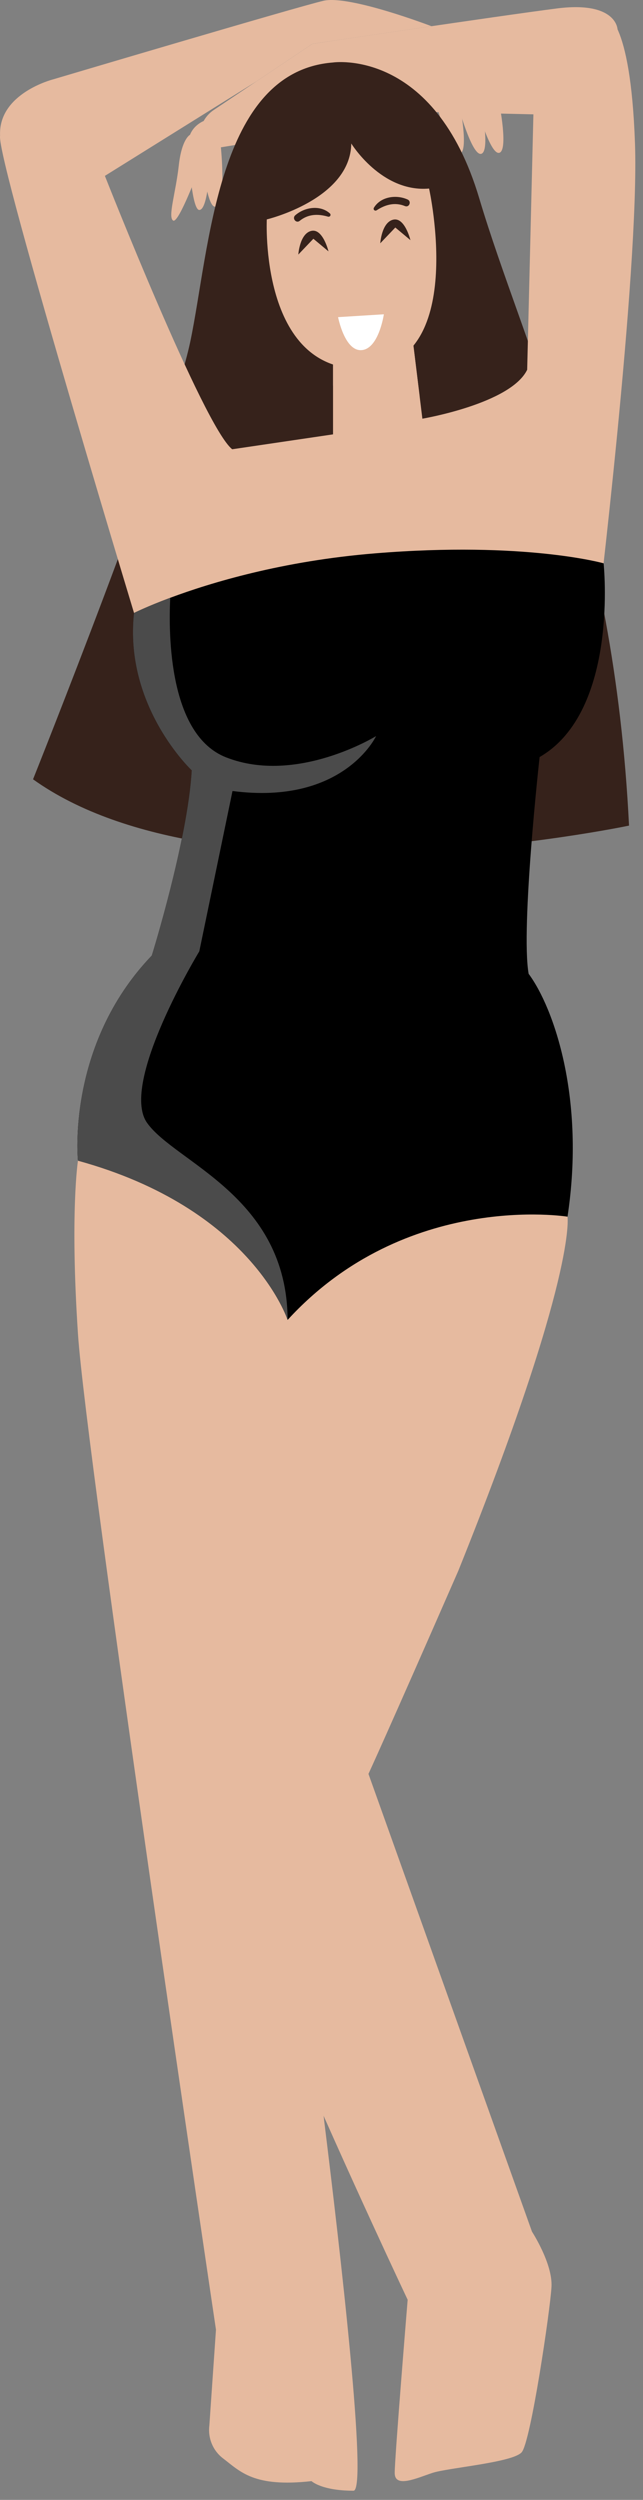 <svg width="52" height="202" viewBox="0 0 52 202" fill="none" xmlns="http://www.w3.org/2000/svg">
<rect x="0" y="0" width="52" height="202" fill="#808080" stroke="none"/>
<g id="Group">
<g id="Group_2">
<path id="Vector" d="M40.374 8.354C40.374 8.354 41.131 12.16 40.374 12.349C39.617 12.537 38.481 8.354 38.481 8.354H40.374Z" fill="#E6BA9F"/>
<path id="Vector_2" d="M38.913 8.436C38.913 8.436 39.67 12.242 38.913 12.431C38.156 12.62 37.02 8.436 37.02 8.436H38.913Z" fill="#E6BA9F"/>
<path id="Vector_3" d="M37.179 8.436C37.179 8.436 37.936 12.242 37.179 12.431C36.422 12.62 35.286 8.436 35.286 8.436H37.179Z" fill="#E6BA9F"/>
<path id="Vector_4" d="M16.47 9.78C16.47 9.78 15.174 10.262 15.222 11.76C15.27 13.257 15.557 16.965 16.115 16.966C16.915 16.968 17.011 12.496 17.011 12.496L16.47 9.78Z" fill="#E6BA9F"/>
<path id="Vector_5" d="M15.985 11.118L15.368 10.891C15.368 10.891 14.697 11.207 14.458 13.374C14.22 15.54 13.552 17.561 14.005 17.823C14.458 18.084 16.151 13.496 16.151 13.496L15.985 11.118Z" fill="#E6BA9F"/>
<path id="Vector_6" d="M48.354 8.371L49.94 2.365C49.94 2.365 49.865 0.062 45.018 0.685C40.171 1.309 25.265 3.542 25.265 3.542L17.29 8.885C16.507 9.409 16.076 10.315 16.162 11.251C16.352 13.33 16.766 16.786 17.412 16.7C18.334 16.578 17.864 11.904 17.864 11.904L35.286 9.06L43.82 9.255L48.354 8.371Z" fill="#E6BA9F"/>
<path id="Vector_7" d="M28.586 201.26C26.003 201.26 25.194 200.485 25.194 200.485C20.516 201.002 19.455 199.727 18.024 198.636C17.214 198.016 16.805 197.008 16.93 196.001L17.466 188.248C17.466 188.248 6.948 117.595 6.305 107.781C5.656 97.966 6.305 93.785 6.305 93.785L13.411 89.138L25.32 99.578V101.454L25.356 164.575C25.356 164.575 25.714 167.294 26.201 171.247C27.512 181.822 29.758 201.26 28.586 201.26Z" fill="#E6BA9F"/>
<path id="Vector_8" d="M26.201 171.248C18.498 161.423 13.509 142.522 13.089 140.45C12.601 138.026 21.569 101.439 21.569 101.439H25.319V101.455L25.355 164.576C25.355 164.576 25.713 167.294 26.201 171.248Z" fill="#E6BA9F"/>
<path id="Vector_9" d="M39.486 90.726L45.893 98.313C45.893 98.313 46.705 102.957 37.064 126.927C31.252 140.201 29.798 143.338 29.798 143.338L43.023 180.328C43.023 180.328 44.705 182.907 44.6 184.786C44.495 186.665 42.923 197.317 42.19 198.152C41.456 198.987 36.216 199.405 34.959 199.823C33.701 200.24 31.92 201.076 31.92 199.823C31.92 198.57 32.968 185.83 32.968 185.83C32.968 185.83 14.21 146.254 14.943 140.197C15.677 134.141 23.259 106.654 23.259 106.654L25.318 99.577L35.378 91.954L39.486 90.726Z" fill="#E6BA9F"/>
<path id="Vector_10" d="M26.933 5.049C26.933 5.049 35.126 3.843 38.759 16.03C42.393 28.218 49.659 42.216 50.87 66.712C50.87 66.712 17.688 73.711 2.672 62.971C2.672 62.971 13.813 35.096 15.387 27.615C16.961 20.133 17.529 5.773 26.933 5.049Z" fill="#36221B"/>
<path id="Vector_11" d="M48.203 50.784L11.875 52.954C11.875 52.954 -0.355 12.77 0.008 10.962L8.483 14.213C8.483 14.213 16.476 34.493 18.779 36.302L26.933 35.098V27.614L33.188 25.924L33.935 32.012L34.158 33.832C34.158 33.832 41.305 32.622 42.633 29.878L43.24 5.018L48.929 1.189C48.929 1.189 50.988 1.246 51.352 11.593C51.714 21.945 48.203 50.784 48.203 50.784Z" fill="#E6BA9F"/>
<path id="Vector_12" d="M33.934 32.013C33.239 32.385 32.409 32.612 31.413 32.643C29.489 32.705 28.031 32.111 26.932 31.16V27.614L33.187 25.924L33.934 32.013Z" fill="#E6BA9F"/>
<path id="Vector_13" d="M8.484 16.701V14.21L20.733 6.577L25.265 3.541L34.891 2.117C34.891 2.117 28.264 -0.422 26.165 0.061C24.066 0.544 4.286 6.416 4.286 6.416C4.286 6.416 -0.154 7.542 0.007 10.962L1.945 15.265C1.945 15.265 4.286 16.687 4.528 16.7C4.77 16.714 8.484 16.701 8.484 16.701Z" fill="#E6BA9F"/>
<path id="Vector_14" d="M42.751 78.688C44.806 81.458 47.342 88.802 45.895 98.312C45.895 98.312 32.845 96.198 23.26 106.654C23.26 106.654 20.35 97.646 6.304 93.785C6.304 93.785 5.334 84.45 12.279 77.21C12.279 77.21 15.184 67.881 15.505 62.247C15.505 62.247 10.018 57.099 10.837 49.533C10.837 49.533 11.869 49.011 13.768 48.303C17.025 47.089 22.834 45.321 30.36 44.711C42.471 43.724 48.814 45.518 48.814 45.518C48.814 45.518 50.085 57.457 43.638 61.173C43.638 61.173 42.103 74.987 42.751 78.688Z" fill="black"/>
<path id="Vector_15" d="M28.408 11.595C28.408 11.595 30.844 15.572 34.7 15.235C34.7 15.235 37.879 29.526 29.423 29.795C20.967 30.065 21.576 17.729 21.576 17.729C21.576 17.729 28.341 16.111 28.408 11.595Z" fill="#E6BA9F"/>
<path id="Vector_16" d="M43.289 36.424C44.153 38.109 45.692 39.439 47.489 40.051C46.428 40.334 44.897 40.004 44.053 39.303C43.208 38.602 43.201 37.516 43.289 36.424Z" fill="#E6BA9F"/>
<path id="Vector_17" d="M13.09 44.133C14.392 43.037 15.184 41.362 15.205 39.664C16.078 41.547 15.111 43.633 13.09 44.133Z" fill="#E6BA9F"/>
<path id="Vector_18" d="M16.118 76.874C16.118 76.874 9.64 87.521 11.89 90.725C14.136 93.93 23.218 96.638 23.26 106.654C23.26 106.654 20.35 97.646 6.304 93.785C6.304 93.785 5.334 84.45 12.279 77.21C12.279 77.21 15.184 67.881 15.505 62.247C15.505 62.247 10.018 57.099 10.837 49.533C10.837 49.533 11.869 49.011 13.768 48.303C13.617 51.316 13.669 59.389 18.285 61.198C23.991 63.436 30.417 59.477 30.417 59.477C30.417 59.477 27.793 65.085 18.803 63.917L16.118 76.874Z" fill="#4B4B4B"/>
</g>
<g id="Group_3">
<g id="Group_4">
<g id="Group_5">
<path id="Vector_19" d="M28.042 17.674C28.042 17.674 30.382 22.973 29.969 23.181C29.555 23.389 28.697 23.131 28.697 23.131L28.042 17.674Z" fill="#E6BA9F"/>
<path id="Vector_20" d="M23.16 23.533C23.302 24.484 24.191 25.14 25.146 24.999C26.1 24.858 26.758 23.971 26.617 23.021C26.474 22.07 25.586 21.414 24.632 21.555C23.677 21.696 23.018 22.582 23.16 23.533Z" fill="#E6BA9F"/>
<path id="Vector_21" d="M31.307 22.325C31.449 23.276 32.338 23.931 33.292 23.79C34.246 23.649 34.905 22.763 34.763 21.812C34.621 20.861 33.732 20.205 32.778 20.346C31.823 20.489 31.165 21.374 31.307 22.325Z" fill="#E6BA9F"/>
<g id="Group_6">
<path id="Vector_22" d="M23.876 17.398C24.627 16.737 25.882 16.54 26.671 17.238C26.805 17.357 26.692 17.555 26.521 17.505C25.705 17.267 24.916 17.293 24.236 17.845C23.947 18.079 23.6 17.641 23.876 17.398Z" fill="#36221B"/>
<path id="Vector_23" d="M32.964 16.121C32.052 15.707 30.794 15.881 30.243 16.778C30.149 16.931 30.315 17.087 30.464 16.99C31.176 16.526 31.938 16.322 32.75 16.652C33.095 16.793 33.299 16.273 32.964 16.121Z" fill="#36221B"/>
</g>
</g>
<path id="Vector_24" d="M31.042 25.396L27.341 25.626C27.341 25.626 27.877 28.415 29.258 28.29C30.64 28.166 31.042 25.396 31.042 25.396Z" fill="white"/>
</g>
<path id="Vector_25" d="M26.567 20.314C26.567 20.314 26.11 18.433 25.171 18.658C24.232 18.883 24.125 20.569 24.125 20.569L25.343 19.293L26.567 20.314Z" fill="#36221B"/>
<path id="Vector_26" d="M33.193 19.406C33.193 19.406 32.736 17.525 31.797 17.75C30.858 17.974 30.752 19.66 30.752 19.66L31.969 18.384L33.193 19.406Z" fill="#36221B"/>
</g>
</g>
</svg>
